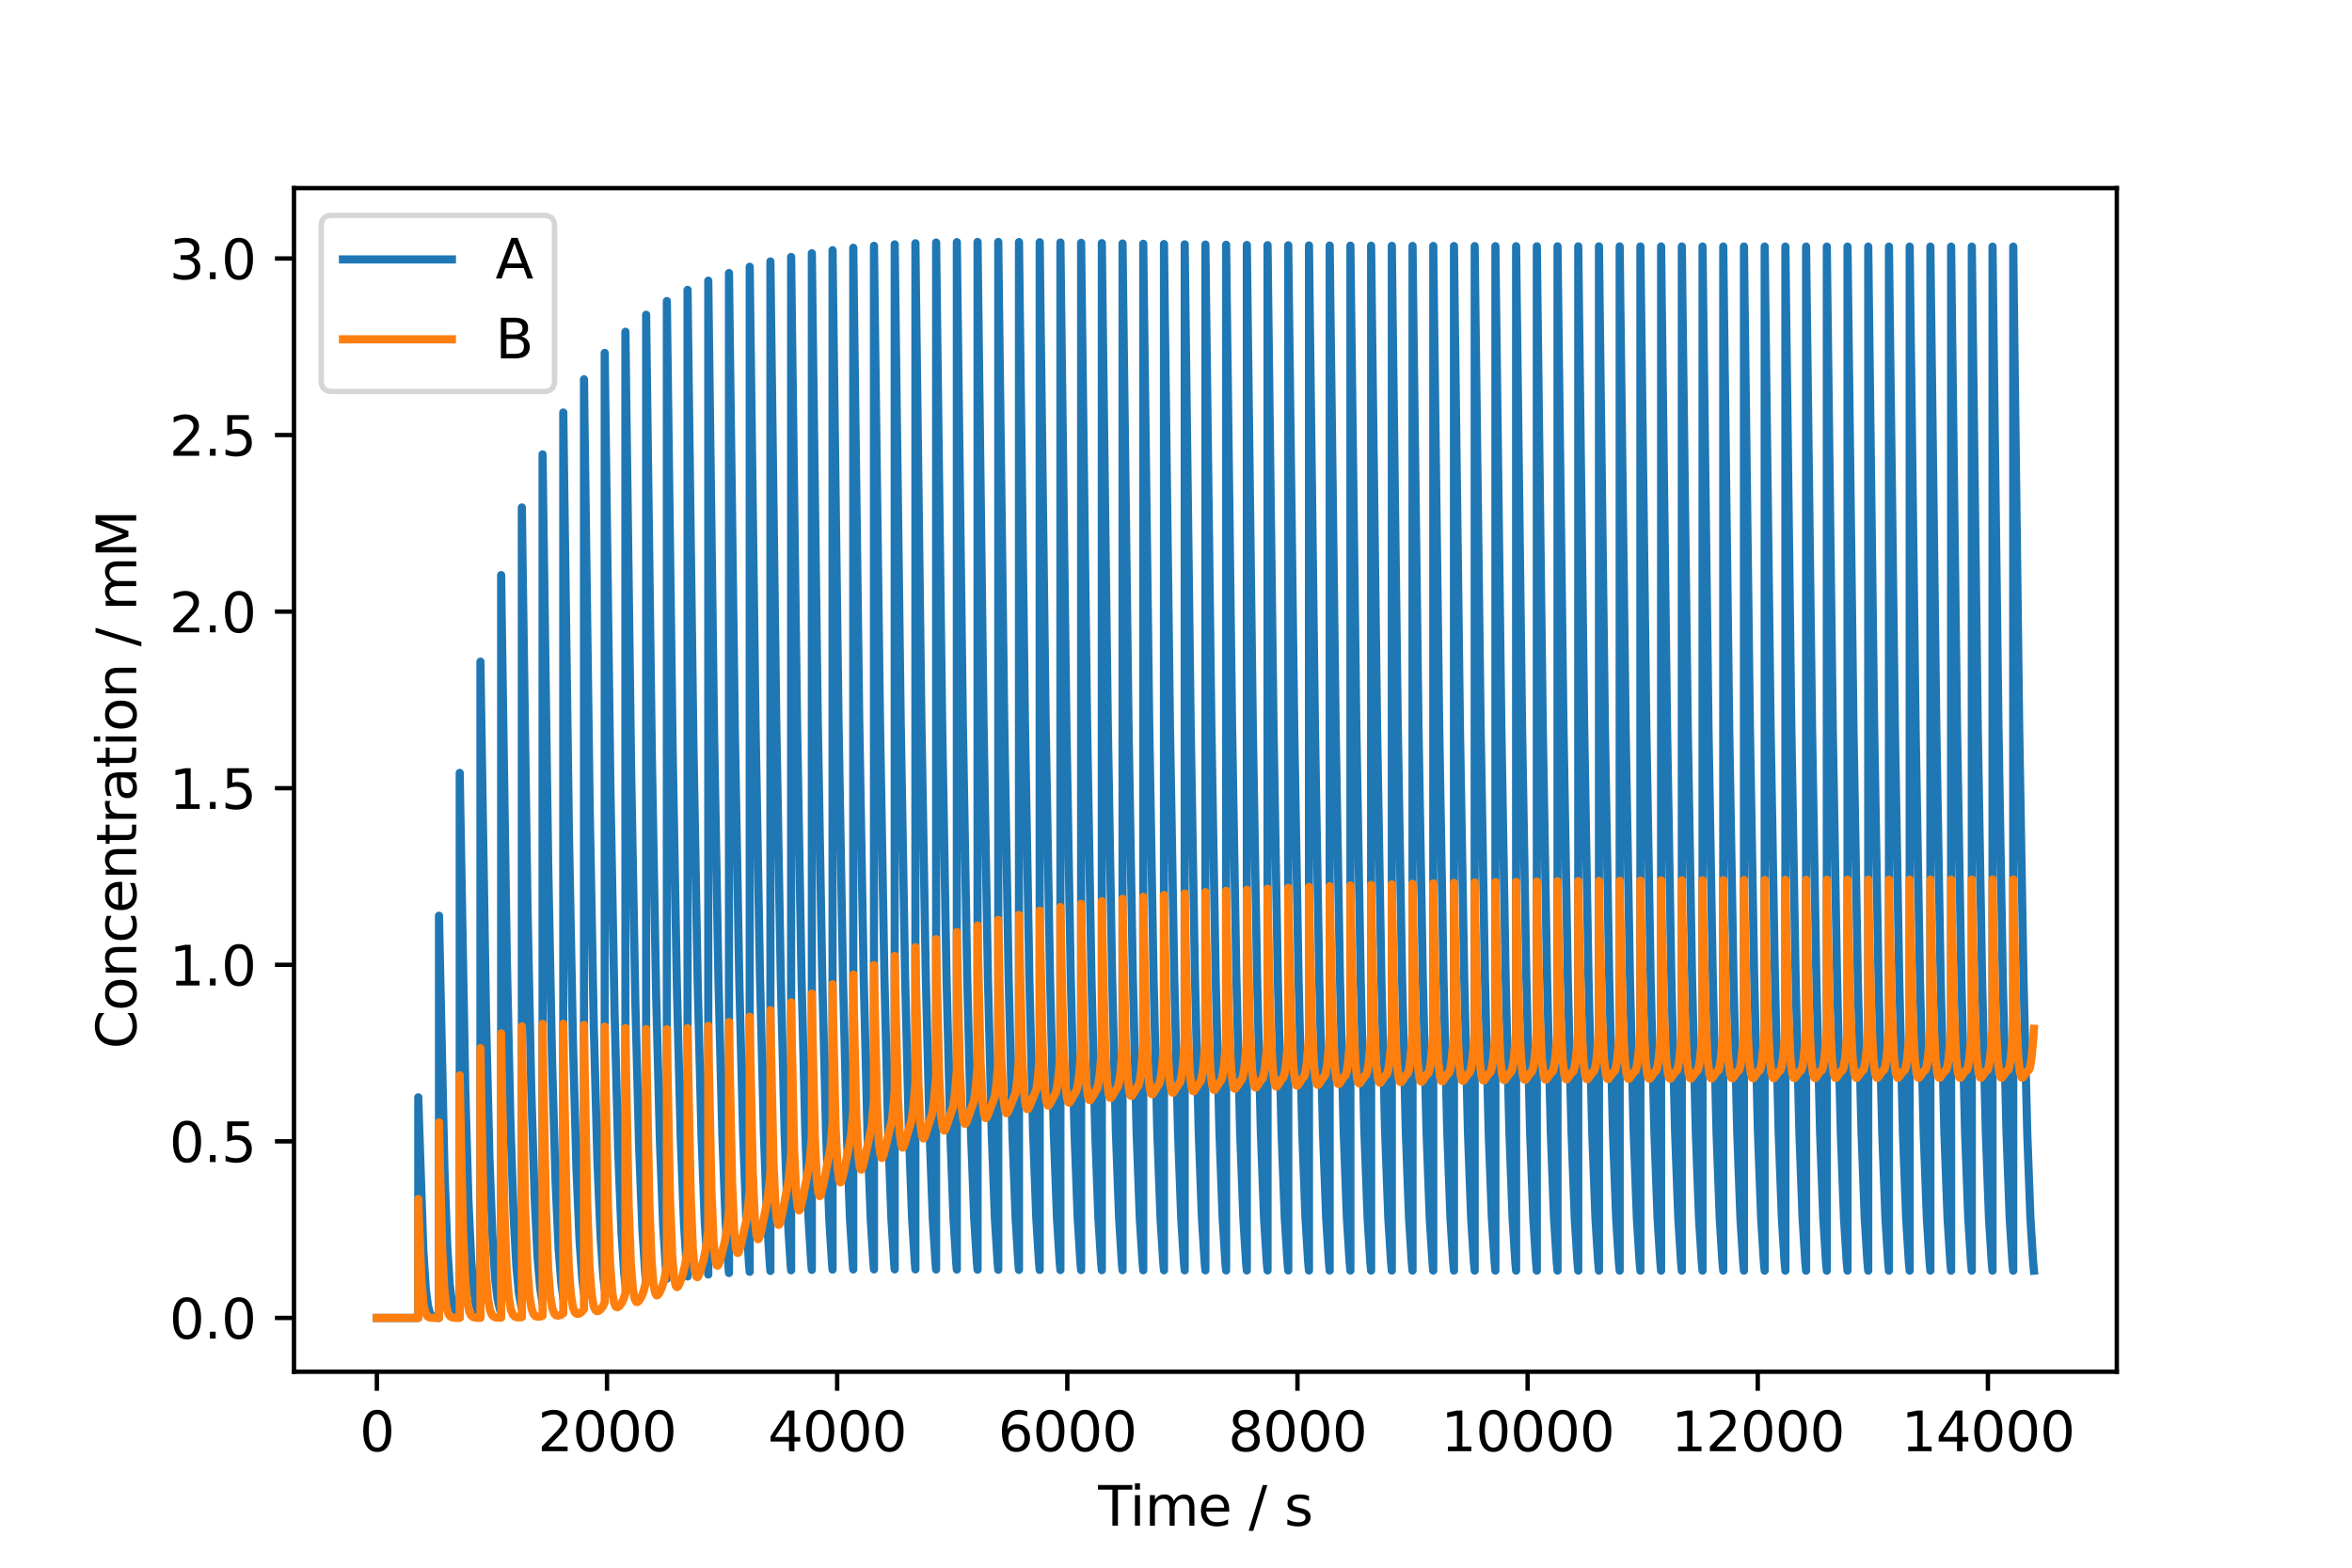 <?xml version="1.0" encoding="utf-8" standalone="no"?>
<!DOCTYPE svg PUBLIC "-//W3C//DTD SVG 1.1//EN"
  "http://www.w3.org/Graphics/SVG/1.1/DTD/svg11.dtd">
<svg xmlns:xlink="http://www.w3.org/1999/xlink" width="432pt" height="288pt" viewBox="0 0 432 288" xmlns="http://www.w3.org/2000/svg" version="1.1">
 <defs>
  <style type="text/css">*{stroke-linejoin: round; stroke-linecap: butt}</style>
 </defs>
 <g id="figure_1">
  <g id="patch_1">
   <path d="M 0 288 
L 432 288 
L 432 0 
L 0 0 
z
" style="fill: #ffffff"/>
  </g>
  <g id="axes_1">
   <g id="patch_2">
    <path d="M 54 252 
L 388.8 252 
L 388.8 34.56 
L 54 34.56 
z
" style="fill: #ffffff"/>
   </g>
   <g id="matplotlib.axis_1">
    <g id="xtick_1">
     <g id="line2d_1">
      <defs>
       <path id="m9bbe851223" d="M 0 0 
L 0 3.5 
" style="stroke: #000000; stroke-width: 0.8"/>
      </defs>
      <g>
       <use xlink:href="#m9bbe851223" x="69.218" y="252" style="stroke: #000000; stroke-width: 0.8"/>
      </g>
     </g>
     <g id="text_1">
      <!-- 0 -->
      <g transform="translate(66.037 266.598) scale(0.1 -0.1)">
       <defs>
        <path id="DejaVuSans-30" d="M 2034 4250 
Q 1547 4250 1301 3770 
Q 1056 3291 1056 2328 
Q 1056 1369 1301 889 
Q 1547 409 2034 409 
Q 2525 409 2770 889 
Q 3016 1369 3016 2328 
Q 3016 3291 2770 3770 
Q 2525 4250 2034 4250 
z
M 2034 4750 
Q 2819 4750 3233 4129 
Q 3647 3509 3647 2328 
Q 3647 1150 3233 529 
Q 2819 -91 2034 -91 
Q 1250 -91 836 529 
Q 422 1150 422 2328 
Q 422 3509 836 4129 
Q 1250 4750 2034 4750 
z
" transform="scale(0.016)"/>
       </defs>
       <use xlink:href="#DejaVuSans-30"/>
      </g>
     </g>
    </g>
    <g id="xtick_2">
     <g id="line2d_2">
      <g>
       <use xlink:href="#m9bbe851223" x="111.491" y="252" style="stroke: #000000; stroke-width: 0.8"/>
      </g>
     </g>
     <g id="text_2">
      <!-- 2000 -->
      <g transform="translate(98.766 266.598) scale(0.1 -0.1)">
       <defs>
        <path id="DejaVuSans-32" d="M 1228 531 
L 3431 531 
L 3431 0 
L 469 0 
L 469 531 
Q 828 903 1448 1529 
Q 2069 2156 2228 2338 
Q 2531 2678 2651 2914 
Q 2772 3150 2772 3378 
Q 2772 3750 2511 3984 
Q 2250 4219 1831 4219 
Q 1534 4219 1204 4116 
Q 875 4013 500 3803 
L 500 4441 
Q 881 4594 1212 4672 
Q 1544 4750 1819 4750 
Q 2544 4750 2975 4387 
Q 3406 4025 3406 3419 
Q 3406 3131 3298 2873 
Q 3191 2616 2906 2266 
Q 2828 2175 2409 1742 
Q 1991 1309 1228 531 
z
" transform="scale(0.016)"/>
       </defs>
       <use xlink:href="#DejaVuSans-32"/>
       <use xlink:href="#DejaVuSans-30" x="63.623"/>
       <use xlink:href="#DejaVuSans-30" x="127.246"/>
       <use xlink:href="#DejaVuSans-30" x="190.869"/>
      </g>
     </g>
    </g>
    <g id="xtick_3">
     <g id="line2d_3">
      <g>
       <use xlink:href="#m9bbe851223" x="153.764" y="252" style="stroke: #000000; stroke-width: 0.8"/>
      </g>
     </g>
     <g id="text_3">
      <!-- 4000 -->
      <g transform="translate(141.039 266.598) scale(0.1 -0.1)">
       <defs>
        <path id="DejaVuSans-34" d="M 2419 4116 
L 825 1625 
L 2419 1625 
L 2419 4116 
z
M 2253 4666 
L 3047 4666 
L 3047 1625 
L 3713 1625 
L 3713 1100 
L 3047 1100 
L 3047 0 
L 2419 0 
L 2419 1100 
L 313 1100 
L 313 1709 
L 2253 4666 
z
" transform="scale(0.016)"/>
       </defs>
       <use xlink:href="#DejaVuSans-34"/>
       <use xlink:href="#DejaVuSans-30" x="63.623"/>
       <use xlink:href="#DejaVuSans-30" x="127.246"/>
       <use xlink:href="#DejaVuSans-30" x="190.869"/>
      </g>
     </g>
    </g>
    <g id="xtick_4">
     <g id="line2d_4">
      <g>
       <use xlink:href="#m9bbe851223" x="196.036" y="252" style="stroke: #000000; stroke-width: 0.8"/>
      </g>
     </g>
     <g id="text_4">
      <!-- 6000 -->
      <g transform="translate(183.311 266.598) scale(0.1 -0.1)">
       <defs>
        <path id="DejaVuSans-36" d="M 2113 2584 
Q 1688 2584 1439 2293 
Q 1191 2003 1191 1497 
Q 1191 994 1439 701 
Q 1688 409 2113 409 
Q 2538 409 2786 701 
Q 3034 994 3034 1497 
Q 3034 2003 2786 2293 
Q 2538 2584 2113 2584 
z
M 3366 4563 
L 3366 3988 
Q 3128 4100 2886 4159 
Q 2644 4219 2406 4219 
Q 1781 4219 1451 3797 
Q 1122 3375 1075 2522 
Q 1259 2794 1537 2939 
Q 1816 3084 2150 3084 
Q 2853 3084 3261 2657 
Q 3669 2231 3669 1497 
Q 3669 778 3244 343 
Q 2819 -91 2113 -91 
Q 1303 -91 875 529 
Q 447 1150 447 2328 
Q 447 3434 972 4092 
Q 1497 4750 2381 4750 
Q 2619 4750 2861 4703 
Q 3103 4656 3366 4563 
z
" transform="scale(0.016)"/>
       </defs>
       <use xlink:href="#DejaVuSans-36"/>
       <use xlink:href="#DejaVuSans-30" x="63.623"/>
       <use xlink:href="#DejaVuSans-30" x="127.246"/>
       <use xlink:href="#DejaVuSans-30" x="190.869"/>
      </g>
     </g>
    </g>
    <g id="xtick_5">
     <g id="line2d_5">
      <g>
       <use xlink:href="#m9bbe851223" x="238.309" y="252" style="stroke: #000000; stroke-width: 0.8"/>
      </g>
     </g>
     <g id="text_5">
      <!-- 8000 -->
      <g transform="translate(225.584 266.598) scale(0.1 -0.1)">
       <defs>
        <path id="DejaVuSans-38" d="M 2034 2216 
Q 1584 2216 1326 1975 
Q 1069 1734 1069 1313 
Q 1069 891 1326 650 
Q 1584 409 2034 409 
Q 2484 409 2743 651 
Q 3003 894 3003 1313 
Q 3003 1734 2745 1975 
Q 2488 2216 2034 2216 
z
M 1403 2484 
Q 997 2584 770 2862 
Q 544 3141 544 3541 
Q 544 4100 942 4425 
Q 1341 4750 2034 4750 
Q 2731 4750 3128 4425 
Q 3525 4100 3525 3541 
Q 3525 3141 3298 2862 
Q 3072 2584 2669 2484 
Q 3125 2378 3379 2068 
Q 3634 1759 3634 1313 
Q 3634 634 3220 271 
Q 2806 -91 2034 -91 
Q 1263 -91 848 271 
Q 434 634 434 1313 
Q 434 1759 690 2068 
Q 947 2378 1403 2484 
z
M 1172 3481 
Q 1172 3119 1398 2916 
Q 1625 2713 2034 2713 
Q 2441 2713 2670 2916 
Q 2900 3119 2900 3481 
Q 2900 3844 2670 4047 
Q 2441 4250 2034 4250 
Q 1625 4250 1398 4047 
Q 1172 3844 1172 3481 
z
" transform="scale(0.016)"/>
       </defs>
       <use xlink:href="#DejaVuSans-38"/>
       <use xlink:href="#DejaVuSans-30" x="63.623"/>
       <use xlink:href="#DejaVuSans-30" x="127.246"/>
       <use xlink:href="#DejaVuSans-30" x="190.869"/>
      </g>
     </g>
    </g>
    <g id="xtick_6">
     <g id="line2d_6">
      <g>
       <use xlink:href="#m9bbe851223" x="280.582" y="252" style="stroke: #000000; stroke-width: 0.8"/>
      </g>
     </g>
     <g id="text_6">
      <!-- 10000 -->
      <g transform="translate(264.676 266.598) scale(0.1 -0.1)">
       <defs>
        <path id="DejaVuSans-31" d="M 794 531 
L 1825 531 
L 1825 4091 
L 703 3866 
L 703 4441 
L 1819 4666 
L 2450 4666 
L 2450 531 
L 3481 531 
L 3481 0 
L 794 0 
L 794 531 
z
" transform="scale(0.016)"/>
       </defs>
       <use xlink:href="#DejaVuSans-31"/>
       <use xlink:href="#DejaVuSans-30" x="63.623"/>
       <use xlink:href="#DejaVuSans-30" x="127.246"/>
       <use xlink:href="#DejaVuSans-30" x="190.869"/>
       <use xlink:href="#DejaVuSans-30" x="254.492"/>
      </g>
     </g>
    </g>
    <g id="xtick_7">
     <g id="line2d_7">
      <g>
       <use xlink:href="#m9bbe851223" x="322.855" y="252" style="stroke: #000000; stroke-width: 0.8"/>
      </g>
     </g>
     <g id="text_7">
      <!-- 12000 -->
      <g transform="translate(306.948 266.598) scale(0.1 -0.1)">
       <use xlink:href="#DejaVuSans-31"/>
       <use xlink:href="#DejaVuSans-32" x="63.623"/>
       <use xlink:href="#DejaVuSans-30" x="127.246"/>
       <use xlink:href="#DejaVuSans-30" x="190.869"/>
       <use xlink:href="#DejaVuSans-30" x="254.492"/>
      </g>
     </g>
    </g>
    <g id="xtick_8">
     <g id="line2d_8">
      <g>
       <use xlink:href="#m9bbe851223" x="365.127" y="252" style="stroke: #000000; stroke-width: 0.8"/>
      </g>
     </g>
     <g id="text_8">
      <!-- 14000 -->
      <g transform="translate(349.221 266.598) scale(0.1 -0.1)">
       <use xlink:href="#DejaVuSans-31"/>
       <use xlink:href="#DejaVuSans-34" x="63.623"/>
       <use xlink:href="#DejaVuSans-30" x="127.246"/>
       <use xlink:href="#DejaVuSans-30" x="190.869"/>
       <use xlink:href="#DejaVuSans-30" x="254.492"/>
      </g>
     </g>
    </g>
    <g id="text_9">
     <!-- Time / s -->
     <g transform="translate(201.699 280.277) scale(0.1 -0.1)">
      <defs>
       <path id="DejaVuSans-54" d="M -19 4666 
L 3928 4666 
L 3928 4134 
L 2272 4134 
L 2272 0 
L 1638 0 
L 1638 4134 
L -19 4134 
L -19 4666 
z
" transform="scale(0.016)"/>
       <path id="DejaVuSans-69" d="M 603 3500 
L 1178 3500 
L 1178 0 
L 603 0 
L 603 3500 
z
M 603 4863 
L 1178 4863 
L 1178 4134 
L 603 4134 
L 603 4863 
z
" transform="scale(0.016)"/>
       <path id="DejaVuSans-6d" d="M 3328 2828 
Q 3544 3216 3844 3400 
Q 4144 3584 4550 3584 
Q 5097 3584 5394 3201 
Q 5691 2819 5691 2113 
L 5691 0 
L 5113 0 
L 5113 2094 
Q 5113 2597 4934 2840 
Q 4756 3084 4391 3084 
Q 3944 3084 3684 2787 
Q 3425 2491 3425 1978 
L 3425 0 
L 2847 0 
L 2847 2094 
Q 2847 2600 2669 2842 
Q 2491 3084 2119 3084 
Q 1678 3084 1418 2786 
Q 1159 2488 1159 1978 
L 1159 0 
L 581 0 
L 581 3500 
L 1159 3500 
L 1159 2956 
Q 1356 3278 1631 3431 
Q 1906 3584 2284 3584 
Q 2666 3584 2933 3390 
Q 3200 3197 3328 2828 
z
" transform="scale(0.016)"/>
       <path id="DejaVuSans-65" d="M 3597 1894 
L 3597 1613 
L 953 1613 
Q 991 1019 1311 708 
Q 1631 397 2203 397 
Q 2534 397 2845 478 
Q 3156 559 3463 722 
L 3463 178 
Q 3153 47 2828 -22 
Q 2503 -91 2169 -91 
Q 1331 -91 842 396 
Q 353 884 353 1716 
Q 353 2575 817 3079 
Q 1281 3584 2069 3584 
Q 2775 3584 3186 3129 
Q 3597 2675 3597 1894 
z
M 3022 2063 
Q 3016 2534 2758 2815 
Q 2500 3097 2075 3097 
Q 1594 3097 1305 2825 
Q 1016 2553 972 2059 
L 3022 2063 
z
" transform="scale(0.016)"/>
       <path id="DejaVuSans-20" transform="scale(0.016)"/>
       <path id="DejaVuSans-2f" d="M 1625 4666 
L 2156 4666 
L 531 -594 
L 0 -594 
L 1625 4666 
z
" transform="scale(0.016)"/>
       <path id="DejaVuSans-73" d="M 2834 3397 
L 2834 2853 
Q 2591 2978 2328 3040 
Q 2066 3103 1784 3103 
Q 1356 3103 1142 2972 
Q 928 2841 928 2578 
Q 928 2378 1081 2264 
Q 1234 2150 1697 2047 
L 1894 2003 
Q 2506 1872 2764 1633 
Q 3022 1394 3022 966 
Q 3022 478 2636 193 
Q 2250 -91 1575 -91 
Q 1294 -91 989 -36 
Q 684 19 347 128 
L 347 722 
Q 666 556 975 473 
Q 1284 391 1588 391 
Q 1994 391 2212 530 
Q 2431 669 2431 922 
Q 2431 1156 2273 1281 
Q 2116 1406 1581 1522 
L 1381 1569 
Q 847 1681 609 1914 
Q 372 2147 372 2553 
Q 372 3047 722 3315 
Q 1072 3584 1716 3584 
Q 2034 3584 2315 3537 
Q 2597 3491 2834 3397 
z
" transform="scale(0.016)"/>
      </defs>
      <use xlink:href="#DejaVuSans-54"/>
      <use xlink:href="#DejaVuSans-69" x="57.959"/>
      <use xlink:href="#DejaVuSans-6d" x="85.742"/>
      <use xlink:href="#DejaVuSans-65" x="183.154"/>
      <use xlink:href="#DejaVuSans-20" x="244.678"/>
      <use xlink:href="#DejaVuSans-2f" x="276.465"/>
      <use xlink:href="#DejaVuSans-20" x="310.156"/>
      <use xlink:href="#DejaVuSans-73" x="341.943"/>
     </g>
    </g>
   </g>
   <g id="matplotlib.axis_2">
    <g id="ytick_1">
     <g id="line2d_9">
      <defs>
       <path id="m86223ed0b7" d="M 0 0 
L -3.5 0 
" style="stroke: #000000; stroke-width: 0.8"/>
      </defs>
      <g>
       <use xlink:href="#m86223ed0b7" x="54" y="242.116" style="stroke: #000000; stroke-width: 0.8"/>
      </g>
     </g>
     <g id="text_10">
      <!-- 0.0 -->
      <g transform="translate(31.097 245.916) scale(0.1 -0.1)">
       <defs>
        <path id="DejaVuSans-2e" d="M 684 794 
L 1344 794 
L 1344 0 
L 684 0 
L 684 794 
z
" transform="scale(0.016)"/>
       </defs>
       <use xlink:href="#DejaVuSans-30"/>
       <use xlink:href="#DejaVuSans-2e" x="63.623"/>
       <use xlink:href="#DejaVuSans-30" x="95.41"/>
      </g>
     </g>
    </g>
    <g id="ytick_2">
     <g id="line2d_10">
      <g>
       <use xlink:href="#m86223ed0b7" x="54" y="209.678" style="stroke: #000000; stroke-width: 0.8"/>
      </g>
     </g>
     <g id="text_11">
      <!-- 0.5 -->
      <g transform="translate(31.097 213.477) scale(0.1 -0.1)">
       <defs>
        <path id="DejaVuSans-35" d="M 691 4666 
L 3169 4666 
L 3169 4134 
L 1269 4134 
L 1269 2991 
Q 1406 3038 1543 3061 
Q 1681 3084 1819 3084 
Q 2600 3084 3056 2656 
Q 3513 2228 3513 1497 
Q 3513 744 3044 326 
Q 2575 -91 1722 -91 
Q 1428 -91 1123 -41 
Q 819 9 494 109 
L 494 744 
Q 775 591 1075 516 
Q 1375 441 1709 441 
Q 2250 441 2565 725 
Q 2881 1009 2881 1497 
Q 2881 1984 2565 2268 
Q 2250 2553 1709 2553 
Q 1456 2553 1204 2497 
Q 953 2441 691 2322 
L 691 4666 
z
" transform="scale(0.016)"/>
       </defs>
       <use xlink:href="#DejaVuSans-30"/>
       <use xlink:href="#DejaVuSans-2e" x="63.623"/>
       <use xlink:href="#DejaVuSans-35" x="95.41"/>
      </g>
     </g>
    </g>
    <g id="ytick_3">
     <g id="line2d_11">
      <g>
       <use xlink:href="#m86223ed0b7" x="54" y="177.239" style="stroke: #000000; stroke-width: 0.8"/>
      </g>
     </g>
     <g id="text_12">
      <!-- 1.0 -->
      <g transform="translate(31.097 181.038) scale(0.1 -0.1)">
       <use xlink:href="#DejaVuSans-31"/>
       <use xlink:href="#DejaVuSans-2e" x="63.623"/>
       <use xlink:href="#DejaVuSans-30" x="95.41"/>
      </g>
     </g>
    </g>
    <g id="ytick_4">
     <g id="line2d_12">
      <g>
       <use xlink:href="#m86223ed0b7" x="54" y="144.801" style="stroke: #000000; stroke-width: 0.8"/>
      </g>
     </g>
     <g id="text_13">
      <!-- 1.5 -->
      <g transform="translate(31.097 148.6) scale(0.1 -0.1)">
       <use xlink:href="#DejaVuSans-31"/>
       <use xlink:href="#DejaVuSans-2e" x="63.623"/>
       <use xlink:href="#DejaVuSans-35" x="95.41"/>
      </g>
     </g>
    </g>
    <g id="ytick_5">
     <g id="line2d_13">
      <g>
       <use xlink:href="#m86223ed0b7" x="54" y="112.362" style="stroke: #000000; stroke-width: 0.8"/>
      </g>
     </g>
     <g id="text_14">
      <!-- 2.0 -->
      <g transform="translate(31.097 116.161) scale(0.1 -0.1)">
       <use xlink:href="#DejaVuSans-32"/>
       <use xlink:href="#DejaVuSans-2e" x="63.623"/>
       <use xlink:href="#DejaVuSans-30" x="95.41"/>
      </g>
     </g>
    </g>
    <g id="ytick_6">
     <g id="line2d_14">
      <g>
       <use xlink:href="#m86223ed0b7" x="54" y="79.923" style="stroke: #000000; stroke-width: 0.8"/>
      </g>
     </g>
     <g id="text_15">
      <!-- 2.5 -->
      <g transform="translate(31.097 83.723) scale(0.1 -0.1)">
       <use xlink:href="#DejaVuSans-32"/>
       <use xlink:href="#DejaVuSans-2e" x="63.623"/>
       <use xlink:href="#DejaVuSans-35" x="95.41"/>
      </g>
     </g>
    </g>
    <g id="ytick_7">
     <g id="line2d_15">
      <g>
       <use xlink:href="#m86223ed0b7" x="54" y="47.485" style="stroke: #000000; stroke-width: 0.8"/>
      </g>
     </g>
     <g id="text_16">
      <!-- 3.0 -->
      <g transform="translate(31.097 51.284) scale(0.1 -0.1)">
       <defs>
        <path id="DejaVuSans-33" d="M 2597 2516 
Q 3050 2419 3304 2112 
Q 3559 1806 3559 1356 
Q 3559 666 3084 287 
Q 2609 -91 1734 -91 
Q 1441 -91 1130 -33 
Q 819 25 488 141 
L 488 750 
Q 750 597 1062 519 
Q 1375 441 1716 441 
Q 2309 441 2620 675 
Q 2931 909 2931 1356 
Q 2931 1769 2642 2001 
Q 2353 2234 1838 2234 
L 1294 2234 
L 1294 2753 
L 1863 2753 
Q 2328 2753 2575 2939 
Q 2822 3125 2822 3475 
Q 2822 3834 2567 4026 
Q 2313 4219 1838 4219 
Q 1578 4219 1281 4162 
Q 984 4106 628 3988 
L 628 4550 
Q 988 4650 1302 4700 
Q 1616 4750 1894 4750 
Q 2613 4750 3031 4423 
Q 3450 4097 3450 3541 
Q 3450 3153 3228 2886 
Q 3006 2619 2597 2516 
z
" transform="scale(0.016)"/>
       </defs>
       <use xlink:href="#DejaVuSans-33"/>
       <use xlink:href="#DejaVuSans-2e" x="63.623"/>
       <use xlink:href="#DejaVuSans-30" x="95.41"/>
      </g>
     </g>
    </g>
    <g id="text_17">
     <!-- Concentration / mM -->
     <g transform="translate(25.017 192.698) rotate(-90) scale(0.1 -0.1)">
      <defs>
       <path id="DejaVuSans-43" d="M 4122 4306 
L 4122 3641 
Q 3803 3938 3442 4084 
Q 3081 4231 2675 4231 
Q 1875 4231 1450 3742 
Q 1025 3253 1025 2328 
Q 1025 1406 1450 917 
Q 1875 428 2675 428 
Q 3081 428 3442 575 
Q 3803 722 4122 1019 
L 4122 359 
Q 3791 134 3420 21 
Q 3050 -91 2638 -91 
Q 1578 -91 968 557 
Q 359 1206 359 2328 
Q 359 3453 968 4101 
Q 1578 4750 2638 4750 
Q 3056 4750 3426 4639 
Q 3797 4528 4122 4306 
z
" transform="scale(0.016)"/>
       <path id="DejaVuSans-6f" d="M 1959 3097 
Q 1497 3097 1228 2736 
Q 959 2375 959 1747 
Q 959 1119 1226 758 
Q 1494 397 1959 397 
Q 2419 397 2687 759 
Q 2956 1122 2956 1747 
Q 2956 2369 2687 2733 
Q 2419 3097 1959 3097 
z
M 1959 3584 
Q 2709 3584 3137 3096 
Q 3566 2609 3566 1747 
Q 3566 888 3137 398 
Q 2709 -91 1959 -91 
Q 1206 -91 779 398 
Q 353 888 353 1747 
Q 353 2609 779 3096 
Q 1206 3584 1959 3584 
z
" transform="scale(0.016)"/>
       <path id="DejaVuSans-6e" d="M 3513 2113 
L 3513 0 
L 2938 0 
L 2938 2094 
Q 2938 2591 2744 2837 
Q 2550 3084 2163 3084 
Q 1697 3084 1428 2787 
Q 1159 2491 1159 1978 
L 1159 0 
L 581 0 
L 581 3500 
L 1159 3500 
L 1159 2956 
Q 1366 3272 1645 3428 
Q 1925 3584 2291 3584 
Q 2894 3584 3203 3211 
Q 3513 2838 3513 2113 
z
" transform="scale(0.016)"/>
       <path id="DejaVuSans-63" d="M 3122 3366 
L 3122 2828 
Q 2878 2963 2633 3030 
Q 2388 3097 2138 3097 
Q 1578 3097 1268 2742 
Q 959 2388 959 1747 
Q 959 1106 1268 751 
Q 1578 397 2138 397 
Q 2388 397 2633 464 
Q 2878 531 3122 666 
L 3122 134 
Q 2881 22 2623 -34 
Q 2366 -91 2075 -91 
Q 1284 -91 818 406 
Q 353 903 353 1747 
Q 353 2603 823 3093 
Q 1294 3584 2113 3584 
Q 2378 3584 2631 3529 
Q 2884 3475 3122 3366 
z
" transform="scale(0.016)"/>
       <path id="DejaVuSans-74" d="M 1172 4494 
L 1172 3500 
L 2356 3500 
L 2356 3053 
L 1172 3053 
L 1172 1153 
Q 1172 725 1289 603 
Q 1406 481 1766 481 
L 2356 481 
L 2356 0 
L 1766 0 
Q 1100 0 847 248 
Q 594 497 594 1153 
L 594 3053 
L 172 3053 
L 172 3500 
L 594 3500 
L 594 4494 
L 1172 4494 
z
" transform="scale(0.016)"/>
       <path id="DejaVuSans-72" d="M 2631 2963 
Q 2534 3019 2420 3045 
Q 2306 3072 2169 3072 
Q 1681 3072 1420 2755 
Q 1159 2438 1159 1844 
L 1159 0 
L 581 0 
L 581 3500 
L 1159 3500 
L 1159 2956 
Q 1341 3275 1631 3429 
Q 1922 3584 2338 3584 
Q 2397 3584 2469 3576 
Q 2541 3569 2628 3553 
L 2631 2963 
z
" transform="scale(0.016)"/>
       <path id="DejaVuSans-61" d="M 2194 1759 
Q 1497 1759 1228 1600 
Q 959 1441 959 1056 
Q 959 750 1161 570 
Q 1363 391 1709 391 
Q 2188 391 2477 730 
Q 2766 1069 2766 1631 
L 2766 1759 
L 2194 1759 
z
M 3341 1997 
L 3341 0 
L 2766 0 
L 2766 531 
Q 2569 213 2275 61 
Q 1981 -91 1556 -91 
Q 1019 -91 701 211 
Q 384 513 384 1019 
Q 384 1609 779 1909 
Q 1175 2209 1959 2209 
L 2766 2209 
L 2766 2266 
Q 2766 2663 2505 2880 
Q 2244 3097 1772 3097 
Q 1472 3097 1187 3025 
Q 903 2953 641 2809 
L 641 3341 
Q 956 3463 1253 3523 
Q 1550 3584 1831 3584 
Q 2591 3584 2966 3190 
Q 3341 2797 3341 1997 
z
" transform="scale(0.016)"/>
       <path id="DejaVuSans-4d" d="M 628 4666 
L 1569 4666 
L 2759 1491 
L 3956 4666 
L 4897 4666 
L 4897 0 
L 4281 0 
L 4281 4097 
L 3078 897 
L 2444 897 
L 1241 4097 
L 1241 0 
L 628 0 
L 628 4666 
z
" transform="scale(0.016)"/>
      </defs>
      <use xlink:href="#DejaVuSans-43"/>
      <use xlink:href="#DejaVuSans-6f" x="69.824"/>
      <use xlink:href="#DejaVuSans-6e" x="131.006"/>
      <use xlink:href="#DejaVuSans-63" x="194.385"/>
      <use xlink:href="#DejaVuSans-65" x="249.365"/>
      <use xlink:href="#DejaVuSans-6e" x="310.889"/>
      <use xlink:href="#DejaVuSans-74" x="374.268"/>
      <use xlink:href="#DejaVuSans-72" x="413.477"/>
      <use xlink:href="#DejaVuSans-61" x="454.59"/>
      <use xlink:href="#DejaVuSans-74" x="515.869"/>
      <use xlink:href="#DejaVuSans-69" x="555.078"/>
      <use xlink:href="#DejaVuSans-6f" x="582.861"/>
      <use xlink:href="#DejaVuSans-6e" x="644.043"/>
      <use xlink:href="#DejaVuSans-20" x="707.422"/>
      <use xlink:href="#DejaVuSans-2f" x="739.209"/>
      <use xlink:href="#DejaVuSans-20" x="772.9"/>
      <use xlink:href="#DejaVuSans-6d" x="804.688"/>
      <use xlink:href="#DejaVuSans-4d" x="902.1"/>
     </g>
    </g>
   </g>
   <g id="line2d_16">
    <path d="M 69.218 242.116 
L 76.827 242.116 
L 76.829 201.587 
L 76.939 205.26 
L 77.755 229.7 
L 78.201 236.759 
L 78.594 239.868 
L 78.96 241.204 
L 79.321 241.77 
L 79.731 242.01 
L 80.395 242.103 
L 80.632 242.11 
L 80.634 168.233 
L 80.744 173.858 
L 81.632 214.896 
L 82.149 229.011 
L 82.604 235.98 
L 83.022 239.348 
L 83.415 240.91 
L 83.8 241.62 
L 84.212 241.939 
L 84.436 242.018 
L 84.438 141.988 
L 84.548 148.827 
L 85.461 200.175 
L 86.038 220.656 
L 86.546 231.531 
L 87.004 237.08 
L 87.429 239.807 
L 87.831 241.097 
L 88.228 241.693 
L 88.241 241.705 
L 88.243 121.555 
L 88.353 129.193 
L 89.274 187.004 
L 89.9 212.839 
L 90.45 227.191 
L 90.942 234.805 
L 91.39 238.653 
L 91.809 240.53 
L 92.045 241.127 
L 92.048 105.65 
L 92.157 113.827 
L 93.081 175.808 
L 93.745 205.951 
L 94.328 223.259 
L 94.846 232.676 
L 95.313 237.549 
L 95.744 239.961 
L 95.85 240.34 
L 95.852 93.226 
L 95.962 101.773 
L 96.89 166.781 
L 97.583 200.259 
L 98.194 219.97 
L 98.735 230.919 
L 99.217 236.619 
L 99.655 239.44 
L 99.657 83.474 
L 99.767 92.277 
L 100.697 159.374 
L 101.413 195.5 
L 102.047 217.225 
L 102.605 229.419 
L 103.096 235.776 
L 103.459 238.514 
L 103.461 75.783 
L 103.571 84.765 
L 104.503 153.396 
L 105.239 191.641 
L 105.892 215.003 
L 106.463 228.187 
L 106.959 235.061 
L 107.264 237.625 
L 107.266 69.687 
L 107.376 78.796 
L 108.312 148.715 
L 109.062 188.589 
L 109.73 213.24 
L 110.309 227.179 
L 110.812 234.474 
L 111.068 236.81 
L 111.07 64.833 
L 111.18 74.033 
L 112.121 144.979 
L 112.884 186.185 
L 113.562 211.822 
L 114.15 226.398 
L 114.655 233.974 
L 114.873 236.086 
L 114.875 60.952 
L 114.985 70.216 
L 115.93 142.003 
L 116.703 184.292 
L 117.39 210.716 
L 117.982 225.744 
L 118.489 233.55 
L 118.677 235.461 
L 118.679 57.831 
L 118.789 67.143 
L 119.736 139.504 
L 120.52 182.798 
L 121.216 209.91 
L 121.812 225.289 
L 122.319 233.224 
L 122.482 234.932 
L 122.484 55.308 
L 122.594 64.654 
L 123.545 137.633 
L 124.335 181.611 
L 125.035 209.207 
L 125.633 224.866 
L 126.141 232.923 
L 126.286 234.495 
L 126.288 53.253 
L 126.398 62.624 
L 127.354 136.161 
L 128.151 180.76 
L 128.854 208.756 
L 129.453 224.568 
L 129.96 232.702 
L 130.091 234.14 
L 130.093 51.566 
L 130.203 60.956 
L 131.163 135.015 
L 131.966 180.19 
L 132.672 208.449 
L 133.27 224.369 
L 133.775 232.52 
L 133.895 233.86 
L 133.898 50.169 
L 134.007 59.576 
L 134.971 134.139 
L 135.779 179.757 
L 136.487 208.251 
L 137.085 224.243 
L 137.59 232.413 
L 137.7 233.644 
L 137.702 49.004 
L 137.812 58.426 
L 138.78 133.49 
L 139.59 179.422 
L 140.298 208.063 
L 140.894 224.084 
L 141.397 232.267 
L 141.505 233.482 
L 141.507 48.028 
L 141.617 57.466 
L 142.589 133.035 
L 143.4 179.257 
L 144.109 207.998 
L 144.705 224.048 
L 145.208 232.221 
L 145.309 233.367 
L 145.311 47.21 
L 145.421 56.665 
L 146.398 132.749 
L 147.211 179.235 
L 147.919 208.033 
L 148.513 224.032 
L 149.014 232.166 
L 149.114 233.288 
L 149.116 46.529 
L 149.226 56.003 
L 150.206 132.607 
L 151.02 179.228 
L 151.726 208.008 
L 152.318 223.977 
L 152.819 232.117 
L 152.918 233.238 
L 152.92 45.969 
L 153.03 55.462 
L 154.013 132.448 
L 154.827 179.214 
L 155.531 207.974 
L 156.122 223.959 
L 156.623 232.091 
L 156.723 233.209 
L 156.725 45.516 
L 156.835 55.03 
L 157.822 132.535 
L 158.633 179.276 
L 159.335 207.986 
L 159.925 223.925 
L 160.424 232.033 
L 160.527 233.198 
L 160.529 45.16 
L 160.639 54.695 
L 161.628 132.567 
L 162.438 179.291 
L 163.14 208.031 
L 163.727 223.91 
L 164.226 232.013 
L 164.332 233.197 
L 164.334 44.889 
L 164.444 54.446 
L 165.433 132.526 
L 166.243 179.349 
L 166.942 208.028 
L 167.53 223.908 
L 168.029 232.001 
L 168.136 233.205 
L 168.138 44.693 
L 168.248 54.27 
L 169.24 132.68 
L 170.047 179.435 
L 170.745 208.039 
L 171.332 223.914 
L 171.831 231.995 
L 171.941 233.218 
L 171.943 44.561 
L 172.053 54.157 
L 173.044 132.732 
L 173.85 179.437 
L 174.547 208.058 
L 175.132 223.879 
L 175.631 231.966 
L 175.745 233.233 
L 175.748 44.483 
L 175.857 54.095 
L 176.849 132.811 
L 177.652 179.448 
L 178.347 208.008 
L 178.933 223.845 
L 179.43 231.914 
L 179.55 233.25 
L 179.552 44.447 
L 179.662 54.074 
L 180.653 132.908 
L 181.454 179.463 
L 182.15 208.029 
L 182.735 223.854 
L 183.232 231.912 
L 183.355 233.267 
L 183.357 44.444 
L 183.467 54.085 
L 184.456 132.872 
L 185.257 179.478 
L 185.95 207.975 
L 186.536 223.817 
L 187.032 231.884 
L 187.159 233.284 
L 187.161 44.465 
L 187.271 54.117 
L 188.26 132.983 
L 189.059 179.488 
L 189.753 207.987 
L 190.338 223.821 
L 190.835 231.88 
L 190.964 233.299 
L 190.966 44.504 
L 191.076 54.166 
L 192.065 133.093 
L 192.864 179.595 
L 193.557 208.063 
L 194.143 223.865 
L 194.639 231.9 
L 194.768 233.314 
L 194.77 44.554 
L 194.88 54.223 
L 195.869 133.2 
L 196.666 179.591 
L 197.359 208.063 
L 197.945 223.861 
L 198.442 231.893 
L 198.573 233.327 
L 198.575 44.611 
L 198.685 54.286 
L 199.672 133.157 
L 200.469 179.579 
L 201.16 207.986 
L 201.745 223.81 
L 202.242 231.859 
L 202.377 233.338 
L 202.379 44.67 
L 202.489 54.35 
L 203.476 133.251 
L 204.273 179.663 
L 204.964 208.044 
L 205.55 223.843 
L 206.047 231.873 
L 206.182 233.349 
L 206.184 44.728 
L 206.294 54.412 
L 207.281 133.336 
L 208.076 179.635 
L 208.767 208.026 
L 209.352 223.828 
L 209.849 231.861 
L 209.986 233.358 
L 209.988 44.784 
L 210.098 54.472 
L 211.085 133.414 
L 211.88 179.703 
L 212.571 208.073 
L 213.157 223.855 
L 213.654 231.873 
L 213.791 233.366 
L 213.793 44.837 
L 213.903 54.527 
L 214.89 133.485 
L 215.685 179.764 
L 216.376 208.115 
L 216.959 223.835 
L 217.456 231.858 
L 217.595 233.373 
L 217.598 44.886 
L 217.707 54.578 
L 218.695 133.548 
L 219.489 179.819 
L 220.178 208.083 
L 220.762 223.813 
L 221.258 231.842 
L 221.4 233.379 
L 221.402 44.93 
L 221.512 54.624 
L 222.497 133.461 
L 223.29 179.661 
L 223.981 208.047 
L 224.564 223.788 
L 225.061 231.825 
L 225.205 233.385 
L 225.207 44.969 
L 225.317 54.665 
L 226.302 133.512 
L 227.094 179.706 
L 227.783 208.007 
L 228.369 223.806 
L 228.865 231.833 
L 229.009 233.389 
L 229.011 45.004 
L 229.121 54.702 
L 230.106 133.557 
L 230.899 179.746 
L 231.588 208.036 
L 232.171 223.778 
L 232.668 231.815 
L 232.814 233.394 
L 232.816 45.036 
L 232.926 54.734 
L 233.911 133.598 
L 234.703 179.782 
L 235.392 208.061 
L 235.976 223.792 
L 236.472 231.821 
L 236.618 233.398 
L 236.62 45.064 
L 236.73 54.763 
L 237.715 133.635 
L 238.508 179.815 
L 239.197 208.084 
L 239.78 223.805 
L 240.277 231.826 
L 240.423 233.401 
L 240.425 45.088 
L 240.535 54.789 
L 241.52 133.668 
L 242.312 179.844 
L 243.001 208.105 
L 243.585 223.817 
L 244.081 231.831 
L 244.227 233.405 
L 244.229 45.11 
L 244.339 54.812 
L 245.324 133.698 
L 246.117 179.871 
L 246.806 208.123 
L 247.389 223.828 
L 247.886 231.836 
L 248.032 233.407 
L 248.034 45.13 
L 248.144 54.833 
L 249.129 133.725 
L 249.921 179.895 
L 250.61 208.141 
L 251.194 223.837 
L 251.691 231.84 
L 251.836 233.41 
L 251.838 45.148 
L 251.948 54.851 
L 252.933 133.749 
L 253.724 179.814 
L 254.413 208.086 
L 254.996 223.802 
L 255.493 231.818 
L 255.641 233.413 
L 255.643 45.164 
L 255.753 54.868 
L 256.738 133.771 
L 257.528 179.834 
L 258.217 208.1 
L 258.801 223.81 
L 259.298 231.822 
L 259.445 233.415 
L 259.448 45.178 
L 259.557 54.884 
L 260.542 133.792 
L 261.333 179.852 
L 262.022 208.113 
L 262.605 223.818 
L 263.102 231.825 
L 263.25 233.417 
L 263.252 45.191 
L 263.362 54.897 
L 264.347 133.81 
L 265.137 179.869 
L 265.827 208.124 
L 266.41 223.824 
L 266.907 231.828 
L 267.055 233.419 
L 267.057 45.203 
L 267.167 54.91 
L 268.152 133.827 
L 268.942 179.884 
L 269.631 208.135 
L 270.214 223.83 
L 270.711 231.83 
L 270.859 233.42 
L 270.861 45.214 
L 270.971 54.922 
L 271.956 133.842 
L 272.747 179.897 
L 273.436 208.144 
L 274.019 223.835 
L 274.516 231.833 
L 274.664 233.422 
L 274.666 45.224 
L 274.776 54.932 
L 275.761 133.856 
L 276.551 179.909 
L 277.24 208.153 
L 277.824 223.84 
L 278.32 231.835 
L 278.468 233.424 
L 278.47 45.234 
L 278.58 54.942 
L 279.565 133.868 
L 280.356 179.92 
L 281.045 208.16 
L 281.628 223.845 
L 282.125 231.837 
L 282.273 233.425 
L 282.275 45.242 
L 282.385 54.95 
L 283.37 133.879 
L 284.16 179.93 
L 284.847 208.097 
L 285.43 223.805 
L 285.927 231.813 
L 286.077 233.426 
L 286.079 45.249 
L 286.189 54.958 
L 287.174 133.889 
L 287.965 179.939 
L 288.652 208.103 
L 289.235 223.808 
L 289.732 231.815 
L 289.882 233.427 
L 289.884 45.256 
L 289.994 54.966 
L 290.979 133.898 
L 291.769 179.947 
L 292.456 208.108 
L 293.04 223.811 
L 293.536 231.817 
L 293.686 233.428 
L 293.688 45.263 
L 293.798 54.972 
L 294.783 133.906 
L 295.574 179.954 
L 296.261 208.113 
L 296.844 223.814 
L 297.341 231.818 
L 297.491 233.429 
L 297.493 45.268 
L 297.603 54.978 
L 298.588 133.914 
L 299.378 179.96 
L 300.065 208.118 
L 300.649 223.817 
L 301.145 231.819 
L 301.295 233.43 
L 301.298 45.273 
L 301.407 54.983 
L 302.392 133.92 
L 303.183 179.966 
L 303.87 208.122 
L 304.453 223.819 
L 304.95 231.82 
L 305.1 233.431 
L 305.102 45.278 
L 305.212 54.988 
L 306.197 133.926 
L 306.987 179.971 
L 307.674 208.125 
L 308.258 223.821 
L 308.754 231.821 
L 308.905 233.431 
L 308.907 45.282 
L 309.017 54.992 
L 310.002 133.931 
L 310.792 179.976 
L 311.479 208.129 
L 312.062 223.823 
L 312.559 231.822 
L 312.709 233.432 
L 312.711 45.286 
L 312.821 54.996 
L 313.806 133.936 
L 314.597 179.98 
L 315.284 208.131 
L 315.867 223.825 
L 316.364 231.823 
L 316.514 233.433 
L 316.516 45.289 
L 316.626 55 
L 317.611 133.94 
L 318.401 179.984 
L 319.088 208.134 
L 319.671 223.826 
L 320.168 231.824 
L 320.318 233.433 
L 320.32 45.292 
L 320.43 55.003 
L 321.415 133.944 
L 322.206 179.987 
L 322.893 208.136 
L 323.476 223.828 
L 323.973 231.824 
L 324.123 233.434 
L 324.125 45.295 
L 324.235 55.005 
L 325.22 133.947 
L 326.01 179.99 
L 326.697 208.138 
L 327.281 223.829 
L 327.777 231.825 
L 327.927 233.434 
L 327.929 45.297 
L 328.039 55.008 
L 329.024 133.95 
L 329.815 179.993 
L 330.502 208.14 
L 331.085 223.83 
L 331.582 231.825 
L 331.732 233.435 
L 331.734 45.299 
L 331.844 55.01 
L 332.829 133.953 
L 333.619 179.995 
L 334.306 208.142 
L 334.89 223.831 
L 335.386 231.826 
L 335.536 233.435 
L 335.538 45.301 
L 335.648 55.012 
L 336.633 133.956 
L 337.424 179.997 
L 338.111 208.144 
L 338.694 223.832 
L 339.191 231.826 
L 339.341 233.435 
L 339.343 45.303 
L 339.453 55.014 
L 340.438 133.958 
L 341.228 179.999 
L 341.915 208.145 
L 342.499 223.833 
L 342.995 231.827 
L 343.145 233.436 
L 343.148 45.304 
L 343.257 55.015 
L 344.242 133.96 
L 345.033 180.001 
L 345.72 208.146 
L 346.303 223.833 
L 346.8 231.827 
L 346.95 233.436 
L 346.952 45.306 
L 347.062 55.017 
L 348.047 133.961 
L 348.837 180.002 
L 349.524 208.147 
L 350.108 223.834 
L 350.604 231.827 
L 350.755 233.436 
L 350.757 45.307 
L 350.867 55.018 
L 351.852 133.963 
L 352.642 180.004 
L 353.329 208.148 
L 353.912 223.835 
L 354.409 231.828 
L 354.559 233.436 
L 354.561 45.308 
L 354.671 55.019 
L 355.656 133.964 
L 356.447 180.005 
L 357.134 208.149 
L 357.717 223.835 
L 358.214 231.828 
L 358.364 233.436 
L 358.366 45.309 
L 358.476 55.02 
L 359.461 133.966 
L 360.251 180.006 
L 360.938 208.15 
L 361.521 223.836 
L 362.018 231.828 
L 362.168 233.437 
L 362.17 45.31 
L 362.28 55.021 
L 363.265 133.967 
L 364.056 180.007 
L 364.743 208.151 
L 365.326 223.836 
L 365.823 231.828 
L 365.973 233.437 
L 365.975 45.311 
L 366.085 55.022 
L 367.07 133.968 
L 367.86 180.008 
L 368.547 208.151 
L 369.13 223.836 
L 369.627 231.829 
L 369.777 233.437 
L 369.779 45.311 
L 369.889 55.023 
L 370.874 133.969 
L 371.665 180.009 
L 372.352 208.152 
L 372.935 223.837 
L 373.432 231.829 
L 373.582 233.437 
L 373.582 233.437 
" clip-path="url(#p5ea4c23c7a)" style="fill: none; stroke: #1f77b4; stroke-width: 1.5; stroke-linecap: square"/>
   </g>
   <g id="line2d_17">
    <path d="M 69.218 242.116 
L 76.827 242.116 
L 76.829 220.279 
L 76.939 223.9 
L 77.398 235.099 
L 77.768 239.374 
L 78.11 241.091 
L 78.442 241.756 
L 78.804 242.011 
L 79.374 242.103 
L 80.632 242.116 
L 80.634 206.177 
L 80.744 211.661 
L 81.219 229.52 
L 81.613 236.858 
L 81.976 239.993 
L 82.323 241.291 
L 82.669 241.818 
L 83.071 242.032 
L 83.771 242.109 
L 84.436 242.115 
L 84.438 197.554 
L 84.548 204.069 
L 85.032 225.802 
L 85.436 235.037 
L 85.81 239.132 
L 86.167 240.904 
L 86.518 241.649 
L 86.895 241.96 
L 87.425 242.086 
L 88.241 242.107 
L 88.243 192.552 
L 88.353 199.638 
L 88.841 223.547 
L 89.251 233.899 
L 89.634 238.592 
L 89.997 240.65 
L 90.352 241.533 
L 90.722 241.906 
L 91.2 242.058 
L 92.045 242.071 
L 92.048 189.848 
L 92.157 197.239 
L 92.648 222.306 
L 93.06 233.237 
L 93.445 238.247 
L 93.812 240.484 
L 94.17 241.448 
L 94.535 241.853 
L 94.981 242.011 
L 95.677 241.996 
L 95.85 241.965 
L 95.852 188.552 
L 95.962 196.095 
L 96.452 221.681 
L 96.867 232.917 
L 97.253 238.079 
L 97.623 240.388 
L 97.981 241.376 
L 98.34 241.777 
L 98.758 241.911 
L 99.331 241.848 
L 99.655 241.723 
L 99.657 188.086 
L 99.767 195.692 
L 100.257 221.469 
L 100.671 232.783 
L 101.058 237.979 
L 101.426 240.286 
L 101.777 241.253 
L 102.121 241.622 
L 102.504 241.714 
L 102.986 241.591 
L 103.459 241.258 
L 103.461 188.08 
L 103.571 195.7 
L 104.059 221.4 
L 104.474 232.716 
L 104.858 237.868 
L 105.222 240.125 
L 105.564 241.035 
L 105.89 241.342 
L 106.236 241.37 
L 106.659 241.171 
L 107.107 240.707 
L 107.264 240.467 
L 107.266 188.301 
L 107.376 195.907 
L 107.864 221.499 
L 108.276 232.662 
L 108.659 237.707 
L 109.016 239.854 
L 109.343 240.658 
L 109.639 240.875 
L 109.952 240.83 
L 110.345 240.531 
L 110.774 239.912 
L 111.068 239.254 
L 111.07 188.6 
L 111.18 196.174 
L 111.666 221.508 
L 112.076 232.499 
L 112.455 237.387 
L 112.801 239.38 
L 113.108 240.051 
L 113.37 240.174 
L 113.657 240.047 
L 114.051 239.605 
L 114.477 238.774 
L 114.873 237.542 
L 114.875 188.874 
L 114.985 196.405 
L 115.467 221.349 
L 115.872 232.118 
L 116.244 236.82 
L 116.578 238.64 
L 116.86 239.168 
L 117.086 239.202 
L 117.36 238.98 
L 117.779 238.322 
L 118.216 237.208 
L 118.648 235.453 
L 118.677 235.301 
L 118.679 189.051 
L 118.789 196.527 
L 119.269 221.107 
L 119.671 231.563 
L 120.034 235.996 
L 120.353 237.602 
L 120.607 237.979 
L 120.801 237.935 
L 121.076 237.587 
L 121.548 236.587 
L 122.002 235.1 
L 122.437 232.845 
L 122.482 232.554 
L 122.484 189.07 
L 122.594 196.482 
L 123.069 220.568 
L 123.467 230.702 
L 123.822 234.847 
L 124.124 236.225 
L 124.35 236.467 
L 124.526 236.353 
L 124.813 235.833 
L 125.369 234.3 
L 125.83 232.389 
L 126.269 229.521 
L 126.286 229.384 
L 126.288 188.883 
L 126.398 196.219 
L 126.87 219.761 
L 127.261 229.496 
L 127.605 233.335 
L 127.893 234.508 
L 128.091 234.639 
L 128.263 234.454 
L 128.569 233.715 
L 129.243 231.408 
L 129.694 229.069 
L 130.091 225.916 
L 130.093 188.454 
L 130.203 195.702 
L 130.67 218.656 
L 131.055 227.966 
L 131.391 231.507 
L 131.661 232.473 
L 131.835 232.523 
L 132.008 232.266 
L 132.333 231.292 
L 133.145 228.018 
L 133.578 225.246 
L 133.895 222.296 
L 133.898 187.759 
L 134.007 194.909 
L 134.47 217.246 
L 134.849 226.124 
L 135.174 229.367 
L 135.43 230.168 
L 135.584 230.163 
L 135.762 229.839 
L 136.104 228.639 
L 137.057 224.298 
L 137.48 221.019 
L 137.7 218.673 
L 137.702 186.794 
L 137.812 193.841 
L 138.271 215.549 
L 138.643 224.01 
L 138.96 226.996 
L 139.203 227.663 
L 139.342 227.622 
L 139.526 227.233 
L 139.883 225.834 
L 140.959 220.506 
L 141.378 216.688 
L 141.505 215.176 
L 141.507 185.575 
L 141.617 192.515 
L 142.071 213.609 
L 142.439 221.715 
L 142.749 224.479 
L 142.982 225.036 
L 143.113 224.967 
L 143.303 224.519 
L 143.682 222.918 
L 144.842 216.87 
L 145.258 212.564 
L 145.309 211.906 
L 145.311 184.138 
L 145.421 190.974 
L 145.871 211.487 
L 146.235 219.286 
L 146.539 221.878 
L 146.763 222.368 
L 146.892 222.285 
L 147.087 221.798 
L 147.48 220.07 
L 148.699 213.592 
L 149.114 208.927 
L 149.116 182.531 
L 149.226 189.271 
L 149.672 209.255 
L 150.033 216.831 
L 150.335 219.304 
L 150.555 219.743 
L 150.682 219.648 
L 150.883 219.127 
L 151.301 217.26 
L 152.527 210.825 
L 152.918 206.275 
L 152.92 180.815 
L 153.03 187.468 
L 153.474 207.051 
L 153.833 214.426 
L 154.134 216.814 
L 154.351 217.229 
L 154.48 217.128 
L 154.685 216.594 
L 155.129 214.637 
L 156.332 208.567 
L 156.723 203.958 
L 156.725 179.051 
L 156.835 185.631 
L 157.276 204.879 
L 157.636 212.138 
L 157.936 214.476 
L 158.154 214.882 
L 158.285 214.782 
L 158.492 214.253 
L 158.965 212.239 
L 160.111 206.838 
L 160.502 202.327 
L 160.527 201.962 
L 160.529 177.297 
L 160.639 183.819 
L 161.081 202.857 
L 161.438 209.992 
L 161.738 212.32 
L 161.96 212.742 
L 162.093 212.649 
L 162.301 212.144 
L 162.806 210.11 
L 163.873 205.522 
L 164.245 201.481 
L 164.332 200.264 
L 164.334 175.604 
L 164.444 182.079 
L 164.886 200.968 
L 165.245 208.075 
L 165.547 210.397 
L 165.771 210.83 
L 165.909 210.744 
L 166.116 210.264 
L 167.403 205.885 
L 167.709 203.824 
L 168.084 199.589 
L 168.136 198.83 
L 168.138 174.01 
L 168.248 180.451 
L 168.69 199.24 
L 169.049 206.328 
L 169.354 208.685 
L 169.584 209.151 
L 169.724 209.079 
L 169.929 208.636 
L 171.252 204.422 
L 171.556 202.244 
L 171.935 197.719 
L 171.941 197.625 
L 171.943 172.54 
L 172.053 178.958 
L 172.495 197.689 
L 172.854 204.784 
L 173.16 207.19 
L 173.397 207.698 
L 173.541 207.64 
L 173.744 207.231 
L 175.086 203.228 
L 175.388 200.977 
L 175.745 196.614 
L 175.748 171.211 
L 175.857 177.614 
L 176.299 196.317 
L 176.661 203.463 
L 176.971 205.919 
L 177.212 206.455 
L 177.362 206.406 
L 177.565 206.019 
L 178.924 202.172 
L 179.229 199.778 
L 179.55 195.763 
L 179.552 170.028 
L 179.662 176.422 
L 180.104 195.12 
L 180.467 202.326 
L 180.78 204.826 
L 181.025 205.398 
L 181.18 205.363 
L 181.38 205.006 
L 182.737 201.394 
L 183.04 199 
L 183.355 195.043 
L 183.357 168.987 
L 183.467 175.377 
L 183.91 194.144 
L 184.274 201.356 
L 184.589 203.899 
L 184.838 204.504 
L 184.997 204.482 
L 185.196 204.149 
L 186.55 200.727 
L 186.851 198.328 
L 187.159 194.428 
L 187.161 168.081 
L 187.271 174.471 
L 187.715 193.255 
L 188.081 200.533 
L 188.398 203.115 
L 188.651 203.749 
L 188.814 203.736 
L 189.013 203.417 
L 190.365 200.137 
L 190.666 197.696 
L 190.964 193.896 
L 190.966 167.298 
L 191.076 173.689 
L 191.52 192.494 
L 191.885 199.809 
L 192.204 202.443 
L 192.462 203.108 
L 192.629 203.104 
L 192.828 202.796 
L 193.737 201.104 
L 193.973 200.572 
L 194.221 199.362 
L 194.531 196.57 
L 194.768 193.43 
L 194.77 166.626 
L 194.88 173.018 
L 195.326 191.904 
L 195.694 199.245 
L 196.015 201.89 
L 196.275 202.564 
L 196.444 202.562 
L 196.645 202.258 
L 197.484 200.748 
L 197.732 200.302 
L 197.968 199.313 
L 198.262 196.97 
L 198.573 193.017 
L 198.575 166.048 
L 198.685 172.442 
L 199.131 191.348 
L 199.499 198.716 
L 199.82 201.391 
L 200.082 202.091 
L 200.253 202.1 
L 200.452 201.811 
L 201.276 200.382 
L 201.523 199.971 
L 201.754 199.061 
L 202.039 196.887 
L 202.377 192.644 
L 202.379 165.552 
L 202.489 171.947 
L 202.935 190.869 
L 203.303 198.26 
L 203.626 200.968 
L 203.891 201.681 
L 204.064 201.693 
L 204.263 201.409 
L 205.057 200.064 
L 205.313 199.679 
L 205.539 198.839 
L 205.818 196.807 
L 206.182 192.306 
L 206.184 165.124 
L 206.294 171.521 
L 206.74 190.455 
L 207.108 197.863 
L 207.431 200.589 
L 207.695 201.317 
L 207.871 201.337 
L 208.067 201.064 
L 208.858 199.76 
L 209.113 199.391 
L 209.337 198.577 
L 209.614 196.591 
L 209.976 192.157 
L 209.986 191.996 
L 209.988 164.753 
L 210.098 171.151 
L 210.544 190.093 
L 210.914 197.54 
L 211.238 200.263 
L 211.504 200.997 
L 211.679 201.017 
L 211.876 200.746 
L 212.647 199.492 
L 212.91 199.138 
L 213.129 198.371 
L 213.4 196.495 
L 213.755 192.253 
L 213.791 191.711 
L 213.793 164.429 
L 213.903 170.827 
L 214.349 189.774 
L 214.719 197.23 
L 215.044 199.973 
L 215.311 200.708 
L 215.486 200.729 
L 215.683 200.462 
L 216.444 199.24 
L 216.708 198.901 
L 216.925 198.164 
L 217.194 196.34 
L 217.545 192.21 
L 217.595 191.448 
L 217.598 164.144 
L 217.707 170.542 
L 218.153 189.49 
L 218.523 196.952 
L 218.849 199.701 
L 219.115 200.443 
L 219.293 200.467 
L 219.489 200.201 
L 220.238 199.011 
L 220.508 198.679 
L 220.724 197.966 
L 220.99 196.184 
L 221.337 192.154 
L 221.4 191.205 
L 221.402 163.891 
L 221.512 170.287 
L 221.958 189.235 
L 222.328 196.7 
L 222.653 199.455 
L 222.922 200.203 
L 223.099 200.228 
L 223.298 199.958 
L 224.029 198.801 
L 224.308 198.475 
L 224.522 197.784 
L 224.786 196.046 
L 225.131 192.084 
L 225.205 190.981 
L 225.207 163.664 
L 225.317 170.059 
L 225.763 189.004 
L 226.132 196.471 
L 226.458 199.229 
L 226.726 199.982 
L 226.904 200.009 
L 227.1 199.746 
L 227.834 198.599 
L 228.111 198.283 
L 228.324 197.6 
L 228.586 195.888 
L 228.929 191.972 
L 229.009 190.775 
L 229.011 163.46 
L 229.121 169.853 
L 229.567 188.794 
L 229.937 196.261 
L 230.262 199.022 
L 230.531 199.778 
L 230.711 199.806 
L 230.909 199.539 
L 231.626 198.421 
L 231.913 198.107 
L 232.125 197.441 
L 232.385 195.763 
L 232.725 191.907 
L 232.814 190.588 
L 232.816 163.274 
L 232.926 169.666 
L 233.372 188.603 
L 233.742 196.07 
L 234.067 198.833 
L 234.335 199.591 
L 234.515 199.621 
L 234.712 199.361 
L 235.432 198.25 
L 235.716 197.947 
L 235.927 197.288 
L 236.187 195.619 
L 236.525 191.798 
L 236.618 190.417 
L 236.62 163.105 
L 236.73 169.495 
L 237.176 188.428 
L 237.546 195.894 
L 237.872 198.659 
L 238.14 199.42 
L 238.32 199.452 
L 238.516 199.194 
L 239.233 198.097 
L 239.52 197.797 
L 239.729 197.15 
L 239.987 195.507 
L 240.326 191.705 
L 240.423 190.263 
L 240.425 162.951 
L 240.535 169.339 
L 240.981 188.267 
L 241.351 195.733 
L 241.676 198.5 
L 241.945 199.264 
L 242.124 199.298 
L 242.321 199.042 
L 243.033 197.959 
L 243.323 197.665 
L 243.532 197.026 
L 243.788 195.409 
L 244.124 191.657 
L 244.227 190.123 
L 244.229 162.81 
L 244.339 169.197 
L 244.785 188.121 
L 245.155 195.586 
L 245.481 198.355 
L 245.751 199.123 
L 245.931 199.156 
L 246.127 198.9 
L 246.831 197.835 
L 247.127 197.543 
L 247.334 196.914 
L 247.59 195.306 
L 247.924 191.593 
L 248.032 189.998 
L 248.034 162.681 
L 248.144 169.067 
L 248.59 187.987 
L 248.96 195.452 
L 249.287 198.233 
L 249.558 198.997 
L 249.738 199.027 
L 249.936 198.767 
L 250.625 197.726 
L 250.93 197.436 
L 251.137 196.815 
L 251.39 195.234 
L 251.724 191.541 
L 251.836 189.887 
L 251.838 162.563 
L 251.948 168.948 
L 252.394 187.865 
L 252.764 195.331 
L 253.092 198.114 
L 253.362 198.88 
L 253.542 198.912 
L 253.741 198.654 
L 254.428 197.624 
L 254.734 197.338 
L 254.939 196.728 
L 255.193 195.155 
L 255.525 191.501 
L 255.641 189.787 
L 255.643 162.457 
L 255.753 168.841 
L 256.199 187.755 
L 256.569 195.221 
L 256.896 198.006 
L 257.167 198.775 
L 257.349 198.808 
L 257.547 198.55 
L 258.228 197.534 
L 258.539 197.25 
L 258.744 196.642 
L 258.997 195.07 
L 259.329 191.414 
L 259.445 189.699 
L 259.448 162.36 
L 259.557 168.743 
L 260.003 187.655 
L 260.373 195.123 
L 260.701 197.91 
L 260.971 198.681 
L 261.153 198.716 
L 261.352 198.459 
L 262.03 197.453 
L 262.343 197.172 
L 262.548 196.565 
L 262.802 194.994 
L 263.134 191.337 
L 263.25 189.62 
L 263.252 162.272 
L 263.362 168.655 
L 263.808 187.566 
L 264.178 195.034 
L 264.505 197.823 
L 264.776 198.596 
L 264.958 198.633 
L 265.156 198.379 
L 265.833 197.381 
L 266.148 197.102 
L 266.353 196.497 
L 266.604 194.944 
L 266.936 191.297 
L 267.055 189.551 
L 267.057 162.194 
L 267.167 168.575 
L 267.613 187.485 
L 267.982 194.954 
L 268.31 197.746 
L 268.581 198.521 
L 268.762 198.56 
L 268.959 198.311 
L 269.64 197.315 
L 269.95 197.044 
L 270.153 196.455 
L 270.405 194.918 
L 270.734 191.323 
L 270.859 189.489 
L 270.861 162.123 
L 270.971 168.504 
L 271.417 187.413 
L 271.787 194.884 
L 272.115 197.677 
L 272.385 198.455 
L 272.567 198.494 
L 272.763 198.247 
L 273.444 197.258 
L 273.755 196.989 
L 273.958 196.401 
L 274.209 194.865 
L 274.539 191.269 
L 274.664 189.434 
L 274.666 162.059 
L 274.776 168.44 
L 275.222 187.349 
L 275.592 194.82 
L 275.919 197.616 
L 276.19 198.395 
L 276.374 198.435 
L 276.572 198.183 
L 277.24 197.211 
L 277.559 196.941 
L 277.762 196.354 
L 278.012 194.836 
L 278.339 191.279 
L 278.468 189.386 
L 278.47 162.003 
L 278.58 168.383 
L 279.026 187.292 
L 279.396 194.764 
L 279.724 197.561 
L 279.996 198.345 
L 280.178 198.384 
L 280.377 198.133 
L 281.045 197.165 
L 281.364 196.898 
L 281.567 196.312 
L 281.816 194.794 
L 282.144 191.237 
L 282.273 189.343 
L 282.275 161.952 
L 282.385 168.333 
L 282.831 187.241 
L 283.201 194.714 
L 283.528 197.513 
L 283.801 198.298 
L 283.985 198.337 
L 284.183 198.084 
L 284.845 197.127 
L 285.171 196.856 
L 285.373 196.265 
L 285.625 194.722 
L 285.955 191.112 
L 286.077 189.304 
L 286.079 161.907 
L 286.189 168.287 
L 286.635 187.196 
L 287.005 194.67 
L 287.333 197.47 
L 287.605 198.257 
L 287.789 198.296 
L 287.988 198.045 
L 288.647 197.092 
L 288.975 196.822 
L 289.176 196.241 
L 289.425 194.724 
L 289.753 191.165 
L 289.882 189.27 
L 289.884 161.867 
L 289.994 168.247 
L 290.44 187.155 
L 290.81 194.63 
L 291.137 197.432 
L 291.41 198.22 
L 291.594 198.26 
L 291.793 198.01 
L 292.452 197.06 
L 292.78 196.792 
L 292.98 196.211 
L 293.23 194.694 
L 293.557 191.135 
L 293.686 189.239 
L 293.688 161.832 
L 293.798 168.211 
L 294.244 187.12 
L 294.614 194.595 
L 294.942 197.398 
L 295.215 198.187 
L 295.398 198.228 
L 295.597 197.978 
L 296.257 197.032 
L 296.582 196.768 
L 296.783 196.193 
L 297.032 194.685 
L 297.36 191.137 
L 297.491 189.212 
L 297.493 161.8 
L 297.603 168.179 
L 298.049 187.088 
L 298.419 194.564 
L 298.746 197.368 
L 299.019 198.157 
L 299.203 198.199 
L 299.402 197.95 
L 300.061 197.006 
L 300.387 196.744 
L 300.587 196.17 
L 300.837 194.661 
L 301.164 191.113 
L 301.295 189.188 
L 301.298 161.772 
L 301.407 168.151 
L 301.853 187.059 
L 302.223 194.536 
L 302.551 197.341 
L 302.824 198.131 
L 303.007 198.174 
L 303.206 197.925 
L 303.864 196.984 
L 304.191 196.722 
L 304.392 196.148 
L 304.641 194.64 
L 304.969 191.091 
L 305.1 189.166 
L 305.102 161.746 
L 305.212 168.126 
L 305.658 187.034 
L 306.028 194.512 
L 306.356 197.317 
L 306.628 198.108 
L 306.812 198.151 
L 307.011 197.903 
L 307.668 196.964 
L 307.996 196.703 
L 308.196 196.129 
L 308.446 194.621 
L 308.774 191.072 
L 308.905 189.146 
L 308.907 161.724 
L 309.017 168.103 
L 309.463 187.012 
L 309.832 194.489 
L 310.16 197.295 
L 310.433 198.087 
L 310.617 198.13 
L 310.815 197.883 
L 311.473 196.946 
L 311.8 196.685 
L 312.001 196.112 
L 312.25 194.604 
L 312.578 191.054 
L 312.709 189.128 
L 312.711 161.704 
L 312.821 168.083 
L 313.267 186.991 
L 313.637 194.47 
L 313.965 197.276 
L 314.237 198.068 
L 314.421 198.112 
L 314.618 197.869 
L 315.281 196.927 
L 315.605 196.67 
L 315.806 196.097 
L 316.055 194.589 
L 316.383 191.039 
L 316.514 189.112 
L 316.516 161.686 
L 316.626 168.065 
L 317.072 186.973 
L 317.442 194.452 
L 317.769 197.258 
L 318.042 198.052 
L 318.226 198.096 
L 318.422 197.853 
L 319.084 196.913 
L 319.409 196.656 
L 319.61 196.083 
L 319.86 194.575 
L 320.187 191.025 
L 320.318 189.098 
L 320.32 161.67 
L 320.43 168.049 
L 320.876 186.957 
L 321.246 194.436 
L 321.574 197.243 
L 321.846 198.036 
L 322.03 198.081 
L 322.227 197.838 
L 322.888 196.9 
L 323.214 196.643 
L 323.415 196.071 
L 323.664 194.563 
L 323.992 191.012 
L 324.123 189.085 
L 324.125 161.656 
L 324.235 168.035 
L 324.681 186.943 
L 325.051 194.422 
L 325.378 197.229 
L 325.651 198.023 
L 325.835 198.068 
L 326.031 197.825 
L 326.693 196.888 
L 327.018 196.632 
L 327.219 196.059 
L 327.469 194.552 
L 327.796 191.001 
L 327.927 189.074 
L 327.929 161.643 
L 328.039 168.022 
L 328.485 186.93 
L 328.855 194.409 
L 329.183 197.217 
L 329.455 198.011 
L 329.639 198.056 
L 329.836 197.814 
L 330.497 196.878 
L 330.823 196.621 
L 331.024 196.049 
L 331.273 194.542 
L 331.601 190.991 
L 331.732 189.063 
L 331.734 161.632 
L 331.844 168.01 
L 332.29 186.918 
L 332.66 194.397 
L 332.987 197.205 
L 333.26 198 
L 333.444 198.045 
L 333.64 197.803 
L 334.302 196.868 
L 334.627 196.612 
L 334.828 196.04 
L 335.078 194.533 
L 335.405 190.981 
L 335.536 189.054 
L 335.538 161.621 
L 335.648 168 
L 336.094 186.908 
L 336.464 194.387 
L 336.792 197.195 
L 337.065 197.99 
L 337.248 198.035 
L 337.445 197.794 
L 338.107 196.859 
L 338.432 196.604 
L 338.633 196.032 
L 338.88 194.542 
L 339.206 191.031 
L 339.341 189.046 
L 339.343 161.612 
L 339.453 167.991 
L 339.899 186.898 
L 340.269 194.378 
L 340.596 197.186 
L 340.869 197.981 
L 341.053 198.027 
L 341.25 197.785 
L 341.911 196.852 
L 342.237 196.597 
L 342.437 196.025 
L 342.685 194.535 
L 343.01 191.023 
L 343.145 189.038 
L 343.148 161.604 
L 343.257 167.982 
L 343.703 186.89 
L 344.073 194.369 
L 344.401 197.178 
L 344.674 197.973 
L 344.858 198.019 
L 345.054 197.778 
L 345.716 196.845 
L 346.041 196.59 
L 346.242 196.019 
L 346.489 194.528 
L 346.815 191.017 
L 346.95 189.032 
L 346.952 161.596 
L 347.062 167.975 
L 347.508 186.882 
L 347.878 194.362 
L 348.205 197.171 
L 348.478 197.966 
L 348.662 198.012 
L 348.859 197.771 
L 349.52 196.839 
L 349.846 196.584 
L 350.044 196.022 
L 350.292 194.54 
L 350.617 191.04 
L 350.755 189.026 
L 350.757 161.59 
L 350.867 167.968 
L 351.313 186.875 
L 351.682 194.355 
L 352.01 197.164 
L 352.283 197.96 
L 352.467 198.006 
L 352.663 197.765 
L 353.325 196.833 
L 353.65 196.579 
L 353.849 196.017 
L 354.096 194.535 
L 354.422 191.034 
L 354.559 189.02 
L 354.561 161.584 
L 354.671 167.962 
L 355.117 186.869 
L 355.487 194.349 
L 355.815 197.159 
L 356.087 197.954 
L 356.271 198 
L 356.468 197.76 
L 357.129 196.828 
L 357.455 196.574 
L 357.653 196.012 
L 357.901 194.53 
L 358.226 191.03 
L 358.364 189.015 
L 358.366 161.578 
L 358.476 167.957 
L 358.922 186.864 
L 359.292 194.344 
L 359.619 197.153 
L 359.892 197.949 
L 360.076 197.995 
L 360.272 197.755 
L 360.934 196.824 
L 361.259 196.57 
L 361.458 196.008 
L 361.705 194.526 
L 362.031 191.025 
L 362.168 189.011 
L 362.17 161.573 
L 362.28 167.952 
L 362.726 186.859 
L 363.098 194.366 
L 363.426 197.159 
L 363.698 197.947 
L 363.882 197.99 
L 364.081 197.743 
L 364.732 196.822 
L 365.064 196.566 
L 365.263 196.004 
L 365.51 194.522 
L 365.835 191.022 
L 365.973 189.007 
L 365.975 161.569 
L 366.085 167.948 
L 366.531 186.855 
L 366.903 194.362 
L 367.23 197.155 
L 367.503 197.943 
L 367.687 197.986 
L 367.886 197.739 
L 368.537 196.819 
L 368.868 196.563 
L 369.067 196.001 
L 369.314 194.519 
L 369.64 191.018 
L 369.777 189.004 
L 369.779 161.565 
L 369.889 167.944 
L 370.335 186.851 
L 370.707 194.358 
L 371.035 197.151 
L 371.308 197.94 
L 371.491 197.982 
L 371.69 197.736 
L 372.341 196.816 
L 372.673 196.56 
L 372.872 195.998 
L 373.119 194.516 
L 373.444 191.015 
L 373.582 189.001 
L 373.582 189.001 
" clip-path="url(#p5ea4c23c7a)" style="fill: none; stroke: #ff7f0e; stroke-width: 1.5; stroke-linecap: square"/>
   </g>
   <g id="patch_3">
    <path d="M 54 252 
L 54 34.56 
" style="fill: none; stroke: #000000; stroke-width: 0.8; stroke-linejoin: miter; stroke-linecap: square"/>
   </g>
   <g id="patch_4">
    <path d="M 388.8 252 
L 388.8 34.56 
" style="fill: none; stroke: #000000; stroke-width: 0.8; stroke-linejoin: miter; stroke-linecap: square"/>
   </g>
   <g id="patch_5">
    <path d="M 54 252 
L 388.8 252 
" style="fill: none; stroke: #000000; stroke-width: 0.8; stroke-linejoin: miter; stroke-linecap: square"/>
   </g>
   <g id="patch_6">
    <path d="M 54 34.56 
L 388.8 34.56 
" style="fill: none; stroke: #000000; stroke-width: 0.8; stroke-linejoin: miter; stroke-linecap: square"/>
   </g>
   <g id="legend_1">
    <g id="patch_7">
     <path d="M 61 71.916 
L 99.861 71.916 
Q 101.861 71.916 101.861 69.916 
L 101.861 41.56 
Q 101.861 39.56 99.861 39.56 
L 61 39.56 
Q 59 39.56 59 41.56 
L 59 69.916 
Q 59 71.916 61 71.916 
z
" style="fill: #ffffff; opacity: 0.8; stroke: #cccccc; stroke-linejoin: miter"/>
    </g>
    <g id="line2d_18">
     <path d="M 63 47.658 
L 73 47.658 
L 83 47.658 
" style="fill: none; stroke: #1f77b4; stroke-width: 1.5; stroke-linecap: square"/>
    </g>
    <g id="text_18">
     <!-- A -->
     <g transform="translate(91 51.158) scale(0.1 -0.1)">
      <defs>
       <path id="DejaVuSans-41" d="M 2188 4044 
L 1331 1722 
L 3047 1722 
L 2188 4044 
z
M 1831 4666 
L 2547 4666 
L 4325 0 
L 3669 0 
L 3244 1197 
L 1141 1197 
L 716 0 
L 50 0 
L 1831 4666 
z
" transform="scale(0.016)"/>
      </defs>
      <use xlink:href="#DejaVuSans-41"/>
     </g>
    </g>
    <g id="line2d_19">
     <path d="M 63 62.337 
L 73 62.337 
L 83 62.337 
" style="fill: none; stroke: #ff7f0e; stroke-width: 1.5; stroke-linecap: square"/>
    </g>
    <g id="text_19">
     <!-- B -->
     <g transform="translate(91 65.837) scale(0.1 -0.1)">
      <defs>
       <path id="DejaVuSans-42" d="M 1259 2228 
L 1259 519 
L 2272 519 
Q 2781 519 3026 730 
Q 3272 941 3272 1375 
Q 3272 1813 3026 2020 
Q 2781 2228 2272 2228 
L 1259 2228 
z
M 1259 4147 
L 1259 2741 
L 2194 2741 
Q 2656 2741 2882 2914 
Q 3109 3088 3109 3444 
Q 3109 3797 2882 3972 
Q 2656 4147 2194 4147 
L 1259 4147 
z
M 628 4666 
L 2241 4666 
Q 2963 4666 3353 4366 
Q 3744 4066 3744 3513 
Q 3744 3084 3544 2831 
Q 3344 2578 2956 2516 
Q 3422 2416 3680 2098 
Q 3938 1781 3938 1306 
Q 3938 681 3513 340 
Q 3088 0 2303 0 
L 628 0 
L 628 4666 
z
" transform="scale(0.016)"/>
      </defs>
      <use xlink:href="#DejaVuSans-42"/>
     </g>
    </g>
   </g>
  </g>
 </g>
 <defs>
  <clipPath id="p5ea4c23c7a">
   <rect x="54" y="34.56" width="334.8" height="217.44"/>
  </clipPath>
 </defs>
</svg>
